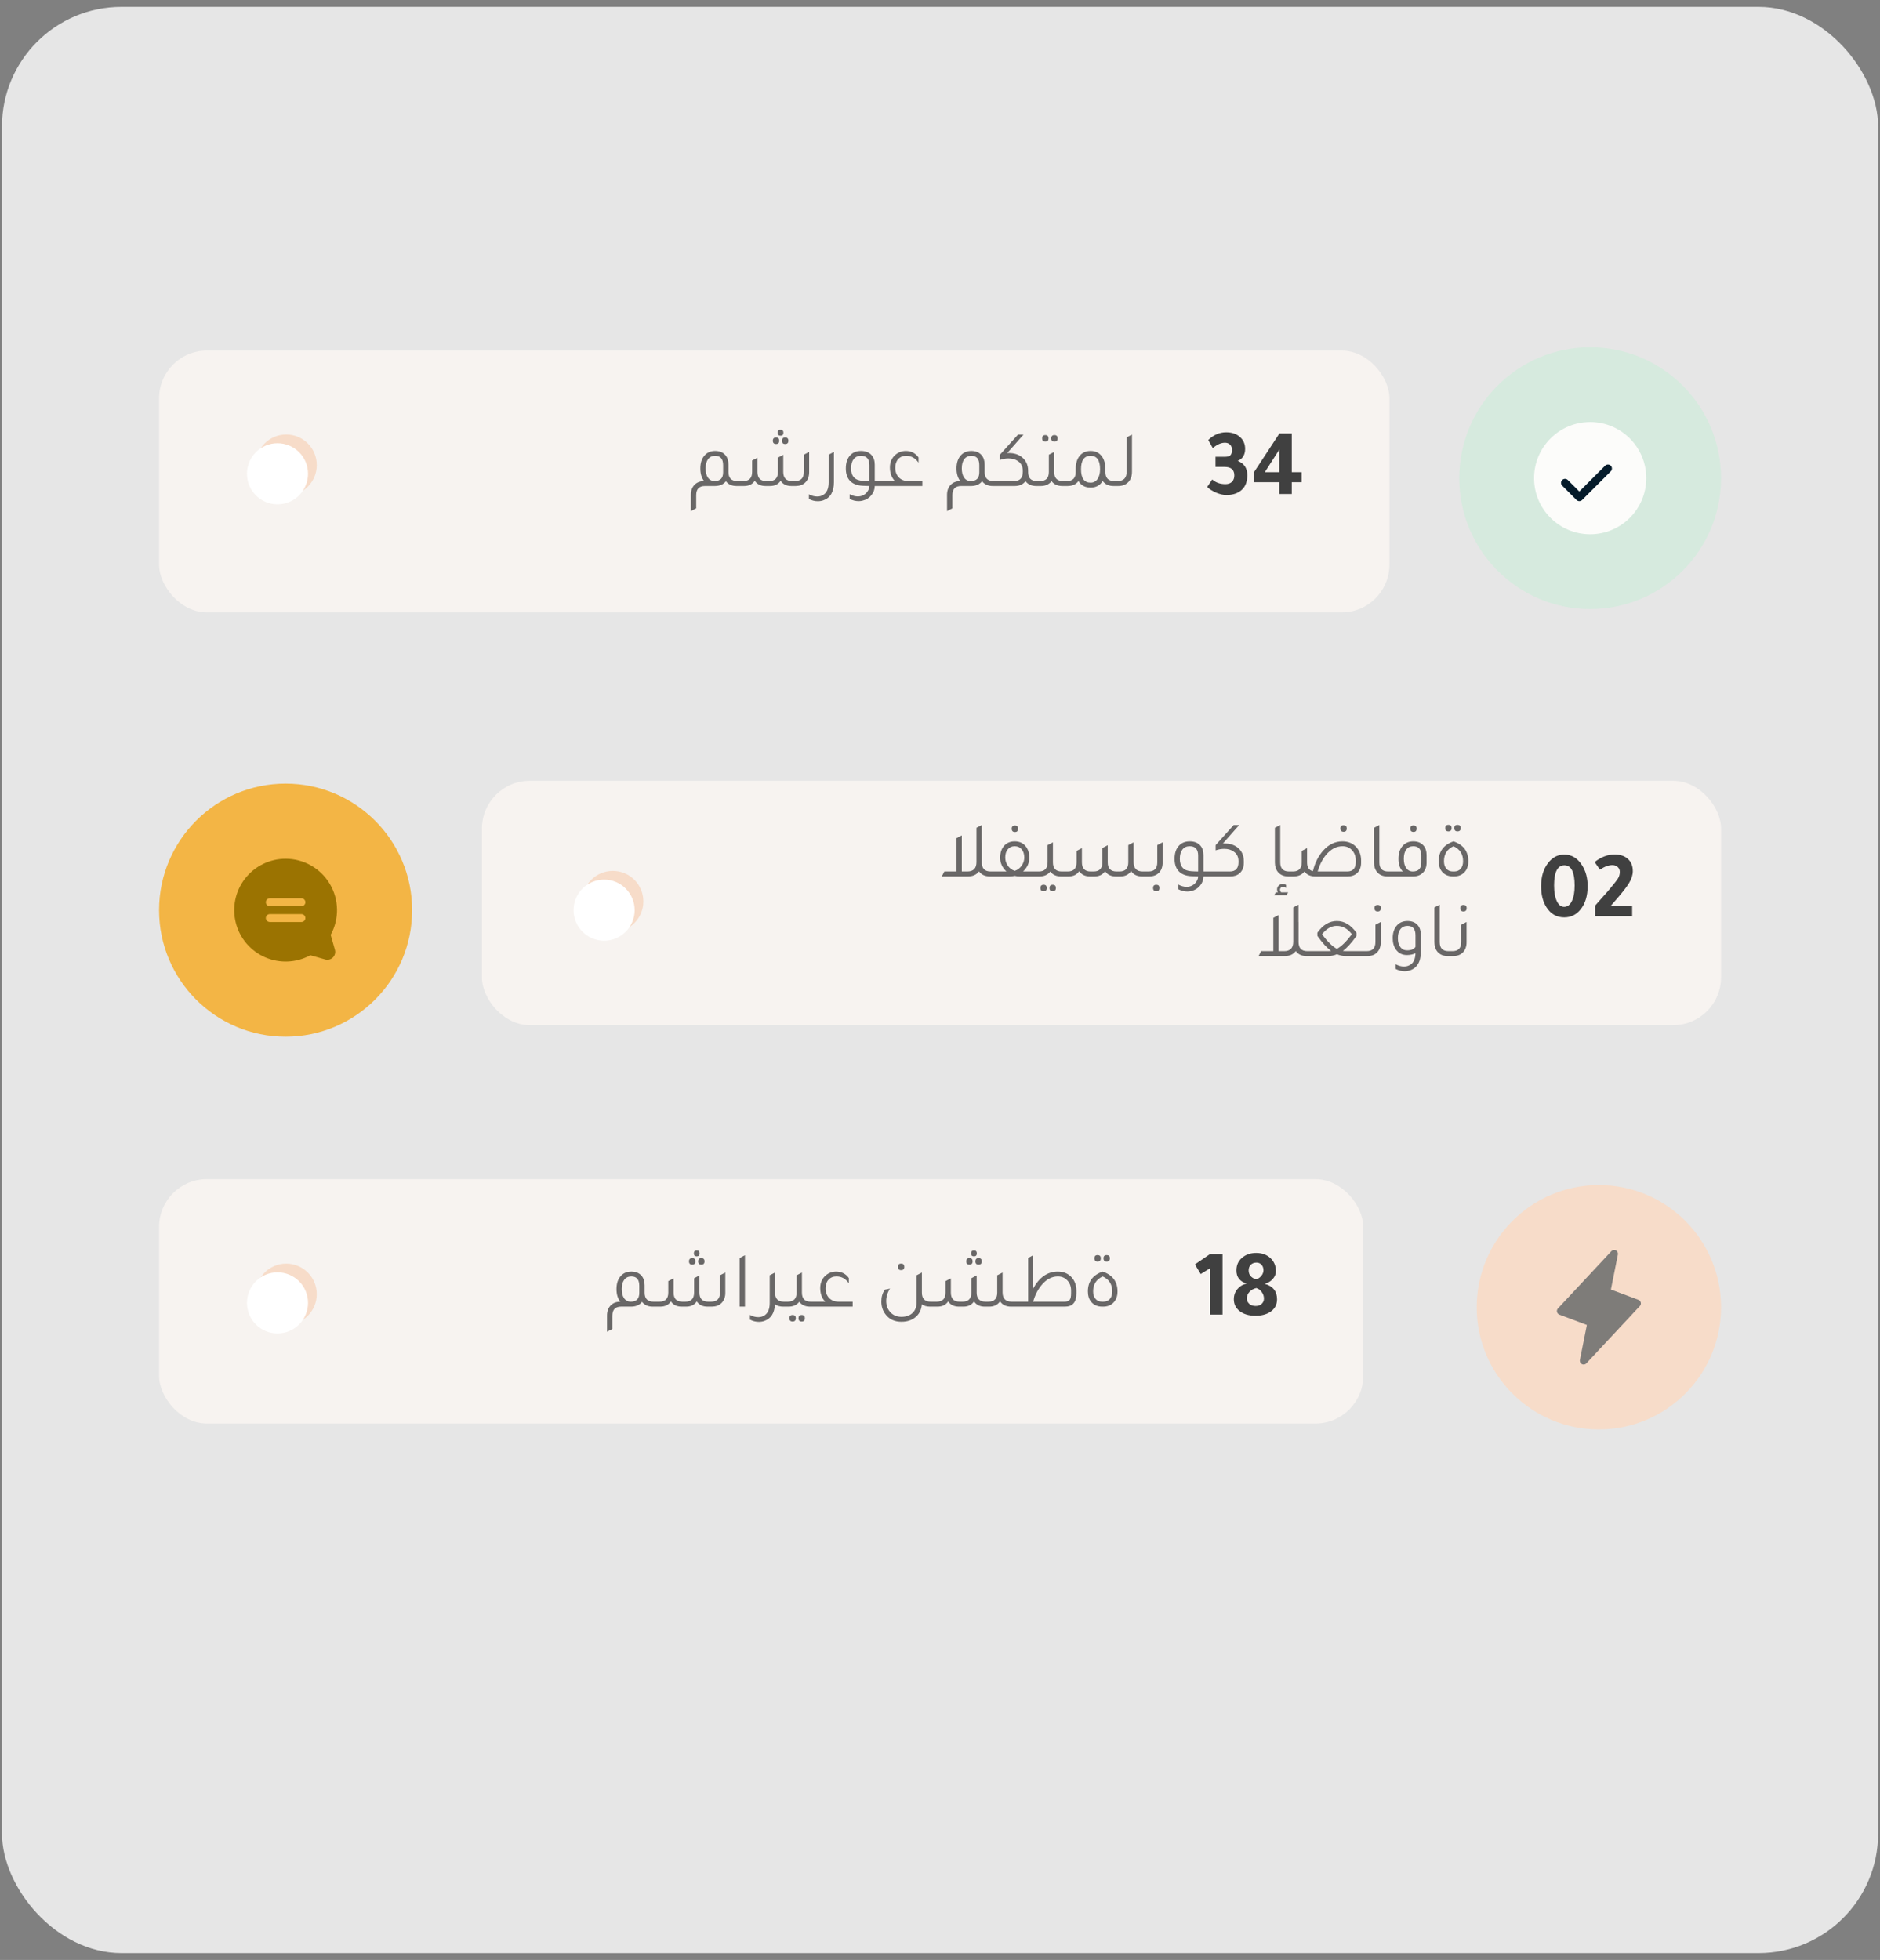 <svg width="236" height="246" viewBox="0 0 236 246" fill="none" xmlns="http://www.w3.org/2000/svg">
<rect x="0" y="0" width="236" height="246" fill="#808080" stroke="none"/>
<rect opacity="0.8" x="0.251" y="0.862" width="235.512" height="244.276" rx="15" fill="white"/>
<rect x="19.968" y="44" width="154.452" height="32.862" rx="6" fill="#F7F3F0"/>
<path d="M153.724 58.604H152.584V57.332H153.724C154.044 57.332 154.264 57.288 154.384 57.2C154.568 57.064 154.66 56.82 154.66 56.468C154.66 56.196 154.58 55.98 154.42 55.82C154.26 55.652 154.044 55.568 153.772 55.568C153.284 55.568 152.776 55.792 152.248 56.24L151.672 55.232C152.336 54.584 153.088 54.26 153.928 54.26C154.632 54.26 155.208 54.456 155.656 54.848C156.088 55.232 156.304 55.728 156.304 56.336C156.304 57.088 155.992 57.592 155.368 57.848C156.176 58.16 156.58 58.76 156.58 59.648C156.58 60.584 156.26 61.264 155.62 61.688C155.172 61.984 154.612 62.132 153.94 62.132C153.572 62.132 153.152 62.036 152.68 61.844C152.216 61.644 151.836 61.404 151.54 61.124L152.176 60.176C152.608 60.568 153.16 60.764 153.832 60.764C154.176 60.764 154.448 60.668 154.648 60.476C154.848 60.276 154.948 60.008 154.948 59.672C154.948 58.96 154.54 58.604 153.724 58.604ZM157.419 59.264C158.499 57.616 159.563 55.996 160.611 54.404H162.159V59.264H163.407V60.524H162.159V62H160.599V60.524H157.419V59.264ZM158.775 59.264H160.599V56.42L158.775 59.264Z" fill="#2D2D2D" fill-opacity="0.9"/>
<path d="M92.555 60.38H92.895V61H92.465C91.872 61 91.425 60.8 91.125 60.4C90.819 60.793 90.365 60.993 89.765 61H88.495C87.762 61 87.395 61.38 87.395 62.14V63.8L86.725 64.15V62.12C86.725 61.567 86.889 61.133 87.215 60.82C87.509 60.533 87.899 60.387 88.385 60.38C88.072 59.98 87.915 59.453 87.915 58.8C87.915 58.08 88.102 57.523 88.475 57.13C88.802 56.777 89.235 56.6 89.775 56.6C90.329 56.6 90.755 56.773 91.055 57.12C91.315 57.42 91.445 57.82 91.445 58.32V59.24C91.445 60 91.815 60.38 92.555 60.38ZM90.775 59.28V58.38C90.775 57.6 90.442 57.21 89.775 57.21C89.395 57.21 89.099 57.35 88.885 57.63C88.679 57.91 88.575 58.297 88.575 58.79C88.575 59.29 88.675 59.68 88.875 59.96C89.075 60.24 89.352 60.38 89.705 60.38C90.419 60.38 90.775 60.013 90.775 59.28ZM97.985 54.69C97.745 54.69 97.625 54.563 97.625 54.31C97.625 54.07 97.745 53.95 97.985 53.95C98.225 53.95 98.345 54.07 98.345 54.31C98.345 54.563 98.225 54.69 97.985 54.69ZM97.425 55.73C97.152 55.73 97.015 55.593 97.015 55.32C97.015 55.047 97.152 54.91 97.425 54.91C97.685 54.91 97.815 55.047 97.815 55.32C97.815 55.593 97.685 55.73 97.425 55.73ZM98.565 55.73C98.298 55.73 98.165 55.593 98.165 55.32C98.165 55.047 98.298 54.91 98.565 54.91C98.832 54.91 98.965 55.047 98.965 55.32C98.965 55.593 98.832 55.73 98.565 55.73ZM92.695 61V60.38H93.305C94.045 60.38 94.415 60 94.415 59.24V57.8L95.085 57.45V59.24C95.085 60 95.452 60.38 96.185 60.38H96.555C97.288 60.38 97.655 60 97.655 59.24V57.44L98.325 57.08V59.24C98.325 60 98.695 60.38 99.435 60.38H99.795C100.535 60.38 100.905 60 100.905 59.24V57.07L101.575 56.72V59.26C101.575 59.813 101.412 60.247 101.085 60.56C100.792 60.847 100.395 60.993 99.895 61H99.345C98.725 61 98.275 60.78 97.995 60.34C97.708 60.78 97.262 61 96.655 61H96.105C95.485 61 95.032 60.78 94.745 60.34C94.465 60.78 94.015 61 93.395 61H92.695ZM104.683 60.52C104.683 61.733 104.236 62.493 103.343 62.8C103.129 62.873 102.903 62.91 102.663 62.91C102.276 62.91 101.903 62.817 101.543 62.63V62.04C101.883 62.227 102.229 62.32 102.583 62.32C102.863 62.32 103.109 62.257 103.323 62.13C103.789 61.85 104.023 61.327 104.023 60.56V57.07L104.683 56.72V60.52ZM110.868 60.38V61H109.808C109.801 61.44 109.658 61.827 109.378 62.16C109.105 62.5 108.748 62.723 108.308 62.83C108.148 62.877 107.975 62.9 107.788 62.9C107.401 62.9 107.025 62.807 106.658 62.62V62.03C107.005 62.217 107.348 62.31 107.688 62.31C107.961 62.31 108.201 62.25 108.408 62.13C108.615 62.023 108.788 61.86 108.928 61.64C109.068 61.427 109.138 61.213 109.138 61L108.288 60.97C107.548 60.937 106.995 60.703 106.628 60.27C106.328 59.903 106.178 59.413 106.178 58.8C106.178 58.08 106.365 57.523 106.738 57.13C107.071 56.777 107.518 56.6 108.078 56.6C108.658 56.6 109.101 56.773 109.408 57.12C109.675 57.42 109.808 57.82 109.808 58.32V60.38H110.868ZM109.138 58.39C109.138 57.603 108.785 57.21 108.078 57.21C107.685 57.21 107.378 57.35 107.158 57.63C106.945 57.903 106.838 58.29 106.838 58.79C106.838 59.783 107.328 60.303 108.308 60.35C108.601 60.37 108.878 60.38 109.138 60.38V58.39ZM115.784 60.38V61H110.664V60.38H112.344C111.924 59.953 111.714 59.387 111.714 58.68C111.714 58.007 111.944 57.473 112.404 57.08C112.77 56.767 113.2 56.607 113.694 56.6C114.38 56.6 114.917 56.87 115.304 57.41V58.07C114.904 57.497 114.39 57.21 113.764 57.21H113.734C113.334 57.21 113.007 57.347 112.754 57.62C112.507 57.893 112.384 58.253 112.384 58.7C112.384 59.213 112.537 59.623 112.844 59.93C113.137 60.23 113.53 60.38 114.024 60.38H115.784ZM124.714 60.38H125.054V61H124.624C124.03 61 123.584 60.8 123.284 60.4C122.977 60.793 122.524 60.993 121.924 61H120.654C119.92 61 119.554 61.38 119.554 62.14V63.8L118.884 64.15V62.12C118.884 61.567 119.047 61.133 119.374 60.82C119.667 60.533 120.057 60.387 120.544 60.38C120.23 59.98 120.074 59.453 120.074 58.8C120.074 58.08 120.26 57.523 120.634 57.13C120.96 56.777 121.394 56.6 121.934 56.6C122.487 56.6 122.914 56.773 123.214 57.12C123.474 57.42 123.604 57.82 123.604 58.32V59.24C123.604 60 123.974 60.38 124.714 60.38ZM122.934 59.28V58.38C122.934 57.6 122.6 57.21 121.934 57.21C121.554 57.21 121.257 57.35 121.044 57.63C120.837 57.91 120.734 58.297 120.734 58.79C120.734 59.29 120.834 59.68 121.034 59.96C121.234 60.24 121.51 60.38 121.864 60.38C122.577 60.38 122.934 60.013 122.934 59.28ZM130.163 60.38H130.413V61H130.083C129.483 61 129.033 60.797 128.733 60.39C128.433 60.797 127.98 61 127.373 61H124.853V60.38H127.303C128.03 60.38 128.393 59.99 128.393 59.21V59.11C128.393 58.563 128.193 58.153 127.793 57.88C127.473 57.653 127.073 57.54 126.593 57.54C126.233 57.54 125.876 57.603 125.523 57.73V57.07L127.793 54.55H128.483L126.433 56.87C126.5 56.863 126.57 56.86 126.643 56.86C127.283 56.86 127.816 57.023 128.243 57.35C128.79 57.77 129.063 58.353 129.063 59.1V59.24C129.063 60 129.43 60.38 130.163 60.38ZM131.224 55.43C130.958 55.43 130.824 55.293 130.824 55.02C130.824 54.747 130.958 54.61 131.224 54.61C131.491 54.61 131.624 54.747 131.624 55.02C131.624 55.293 131.491 55.43 131.224 55.43ZM132.364 55.43C132.098 55.43 131.964 55.293 131.964 55.02C131.964 54.747 132.098 54.61 132.364 54.61C132.631 54.61 132.764 54.747 132.764 55.02C132.764 55.293 132.631 55.43 132.364 55.43ZM133.434 60.38H133.784V61H133.354C132.754 61 132.304 60.797 132.004 60.39C131.691 60.797 131.238 61 130.644 61H130.214V60.38H130.564C131.298 60.38 131.664 60 131.664 59.24V57.07L132.334 56.72V59.24C132.334 60 132.701 60.38 133.434 60.38ZM139.874 60.38H140.214V61H139.784C139.177 61 138.724 60.79 138.424 60.37C138.09 60.923 137.584 61.2 136.904 61.2C136.217 61.2 135.71 60.927 135.384 60.38C135.077 60.793 134.62 61 134.014 61H133.584V60.38H133.934C134.667 60.38 135.034 60 135.034 59.24V58.9C135.034 58.133 135.22 57.547 135.594 57.14C135.92 56.78 136.357 56.6 136.904 56.6C137.53 56.6 138.007 56.833 138.334 57.3C138.62 57.7 138.764 58.233 138.764 58.9V59.24C138.764 60 139.134 60.38 139.874 60.38ZM136.904 60.58C137.27 60.58 137.56 60.43 137.774 60.13C137.987 59.823 138.094 59.41 138.094 58.89C138.094 57.77 137.697 57.21 136.904 57.21C136.104 57.21 135.704 57.77 135.704 58.89C135.704 60.017 136.104 60.58 136.904 60.58ZM140.009 61V60.38H140.289C141.049 60.38 141.429 59.987 141.429 59.2V54.9L142.099 54.55V59.21C142.099 59.777 141.933 60.223 141.599 60.55C141.286 60.85 140.873 61 140.359 61H140.009Z" fill="#2D2D2D" fill-opacity="0.7"/>
<circle cx="35.93" cy="58.371" r="3.834" fill="#F7DCC9"/>
<circle cx="34.834" cy="59.466" r="3.834" fill="white"/>
<rect x="60.498" y="98" width="155.548" height="30.671" rx="6" fill="#F7F3F0"/>
<path d="M196.36 107.26C197.288 107.26 198.032 107.704 198.592 108.592C199.064 109.328 199.3 110.204 199.3 111.22C199.3 112.444 199 113.424 198.4 114.16C197.872 114.816 197.192 115.144 196.36 115.144C195.408 115.144 194.664 114.72 194.128 113.872C193.68 113.168 193.456 112.284 193.456 111.22C193.456 110.036 193.752 109.064 194.344 108.304C194.88 107.608 195.552 107.26 196.36 107.26ZM196.384 108.604C195.52 108.604 195.088 109.452 195.088 111.148C195.088 112.004 195.212 112.676 195.46 113.164C195.684 113.604 195.98 113.824 196.348 113.824C196.756 113.824 197.076 113.588 197.308 113.116C197.548 112.636 197.668 111.98 197.668 111.148C197.668 109.452 197.24 108.604 196.384 108.604ZM200.242 115V113.668C200.434 113.452 200.69 113.16 201.01 112.792C201.514 112.232 201.886 111.808 202.126 111.52C202.662 110.88 202.998 110.444 203.134 110.212C203.27 109.972 203.338 109.708 203.338 109.42C203.338 109.18 203.25 108.98 203.074 108.82C202.898 108.66 202.674 108.58 202.402 108.58C201.93 108.58 201.41 108.772 200.842 109.156L200.182 108.196C200.982 107.564 201.818 107.248 202.69 107.248C203.386 107.248 203.942 107.436 204.358 107.812C204.766 108.18 204.97 108.688 204.97 109.336C204.97 109.816 204.81 110.32 204.49 110.848C204.178 111.368 203.566 112.144 202.654 113.176C202.43 113.432 202.266 113.62 202.162 113.74H204.886V115H200.242Z" fill="#2D2D2D" fill-opacity="0.9"/>
<path d="M124.347 109.38H124.697V110H124.267C123.654 110 123.197 109.79 122.897 109.37C122.584 109.79 122.121 110 121.507 110H118.227L118.547 109.38H120.077V105.2L120.737 104.85V109.38H121.437C122.197 109.38 122.577 108.987 122.577 108.2V103.9L123.237 103.55V105.73L123.247 105.72V108.24C123.247 109 123.614 109.38 124.347 109.38ZM127.41 104.43C127.136 104.43 127 104.29 127 104.01C127 103.743 127.136 103.61 127.41 103.61C127.67 103.61 127.8 103.743 127.8 104.01C127.8 104.29 127.67 104.43 127.41 104.43ZM128.43 109.38H130.26V110H128C127.773 110 127.566 109.977 127.38 109.93C127.193 109.977 126.986 110 126.76 110H124.5V109.38H126.34C125.813 108.893 125.55 108.317 125.55 107.65C125.55 107.003 125.73 106.49 126.09 106.11C126.416 105.77 126.846 105.6 127.38 105.6C127.986 105.6 128.456 105.82 128.79 106.26C129.07 106.627 129.21 107.09 129.21 107.65C129.21 108.323 128.95 108.9 128.43 109.38ZM127.42 109.29C127.76 109.17 128.036 108.957 128.25 108.65C128.47 108.337 128.58 108 128.58 107.64C128.58 107.2 128.47 106.853 128.25 106.6C128.036 106.34 127.746 106.21 127.38 106.21C127.013 106.21 126.723 106.34 126.51 106.6C126.296 106.853 126.19 107.197 126.19 107.63C126.19 107.997 126.296 108.337 126.51 108.65C126.723 108.957 127 109.17 127.34 109.29L127.38 109.3L127.4 109.29H127.42ZM133.276 109.38H133.626V110H133.196C132.596 110 132.146 109.797 131.846 109.39C131.533 109.797 131.08 110 130.486 110H130.056V109.38H130.406C131.14 109.38 131.506 109 131.506 108.24V106.07L132.176 105.72V108.24C132.176 109 132.543 109.38 133.276 109.38ZM131.006 111.05C131.273 111.05 131.406 111.187 131.406 111.46C131.406 111.733 131.273 111.87 131.006 111.87C130.74 111.87 130.606 111.733 130.606 111.46C130.606 111.187 130.74 111.05 131.006 111.05ZM132.146 111.05C132.413 111.05 132.546 111.187 132.546 111.46C132.546 111.733 132.413 111.87 132.146 111.87C131.88 111.87 131.746 111.733 131.746 111.46C131.746 111.187 131.88 111.05 132.146 111.05ZM133.425 110V109.38H134.035C134.775 109.38 135.145 109 135.145 108.24V106.8L135.815 106.45V108.24C135.815 109 136.182 109.38 136.915 109.38H137.285C138.019 109.38 138.385 109 138.385 108.24V106.44L139.055 106.08V108.24C139.055 109 139.425 109.38 140.165 109.38H140.525C141.265 109.38 141.635 109 141.635 108.24V106.07L142.305 105.72V108.2C142.305 108.987 142.685 109.38 143.445 109.38H144.025V110H143.375C142.742 110 142.279 109.777 141.985 109.33C141.692 109.777 141.239 110 140.625 110H140.075C139.455 110 139.005 109.78 138.725 109.34C138.439 109.78 137.992 110 137.385 110H136.835C136.215 110 135.762 109.78 135.475 109.34C135.195 109.78 134.745 110 134.125 110H133.425ZM143.826 110V109.38H144.176C144.909 109.38 145.276 109 145.276 108.24V106.07L145.946 105.72V108.26C145.946 108.82 145.782 109.257 145.456 109.57C145.156 109.857 144.756 110 144.256 110H143.826ZM145.156 111.87C144.882 111.87 144.746 111.73 144.746 111.45C144.746 111.183 144.882 111.05 145.156 111.05C145.416 111.05 145.546 111.183 145.546 111.45C145.546 111.73 145.416 111.87 145.156 111.87ZM152.136 109.38V110H151.076C151.069 110.44 150.926 110.827 150.646 111.16C150.372 111.5 150.016 111.723 149.576 111.83C149.416 111.877 149.242 111.9 149.056 111.9C148.669 111.9 148.292 111.807 147.926 111.62V111.03C148.272 111.217 148.616 111.31 148.956 111.31C149.229 111.31 149.469 111.25 149.676 111.13C149.882 111.023 150.056 110.86 150.196 110.64C150.336 110.427 150.406 110.213 150.406 110L149.556 109.97C148.816 109.937 148.262 109.703 147.896 109.27C147.596 108.903 147.446 108.413 147.446 107.8C147.446 107.08 147.632 106.523 148.006 106.13C148.339 105.777 148.786 105.6 149.346 105.6C149.926 105.6 150.369 105.773 150.676 106.12C150.942 106.42 151.076 106.82 151.076 107.32V109.38H152.136ZM150.406 107.39C150.406 106.603 150.052 106.21 149.346 106.21C148.952 106.21 148.646 106.35 148.426 106.63C148.212 106.903 148.106 107.29 148.106 107.79C148.106 108.783 148.596 109.303 149.576 109.35C149.869 109.37 150.146 109.38 150.406 109.38V107.39ZM153.511 105.87C153.578 105.863 153.648 105.86 153.721 105.86C154.321 105.86 154.835 106.007 155.261 106.3C155.848 106.72 156.141 107.32 156.141 108.1V108.29C156.141 108.85 155.968 109.287 155.621 109.6C155.321 109.867 154.931 110 154.451 110H151.931V109.38H154.381C155.108 109.38 155.471 108.99 155.471 108.21V108.11C155.471 107.57 155.278 107.167 154.891 106.9C154.571 106.66 154.165 106.54 153.671 106.54C153.311 106.54 152.955 106.603 152.601 106.73V106.07L154.871 103.55H155.561L153.511 105.87ZM161.731 110C161.164 110 160.727 109.817 160.421 109.45C160.167 109.137 160.041 108.74 160.041 108.26V103.9L160.711 103.55V108.24C160.711 109 161.077 109.38 161.811 109.38H162.161V110H161.731ZM159.961 112.36L160.151 112H160.411C160.344 111.88 160.311 111.76 160.311 111.64C160.311 111.453 160.381 111.29 160.521 111.15C160.661 111.017 160.827 110.95 161.021 110.95C161.167 110.95 161.311 110.993 161.451 111.08V111.46C161.317 111.36 161.187 111.31 161.061 111.31C160.954 111.31 160.864 111.343 160.791 111.41C160.717 111.483 160.681 111.567 160.681 111.66C160.681 111.773 160.727 111.887 160.821 112H161.701L161.511 112.36H159.961ZM168.671 104.4C168.397 104.4 168.261 104.26 168.261 103.98C168.261 103.713 168.397 103.58 168.671 103.58C168.931 103.58 169.061 103.713 169.061 103.98C169.061 104.26 168.931 104.4 168.671 104.4ZM164.811 109.34C165.057 108.313 165.487 107.453 166.101 106.76C166.787 105.987 167.594 105.6 168.521 105.6C169.267 105.6 169.861 105.857 170.301 106.37C170.674 106.81 170.861 107.353 170.861 108V108.28C170.861 108.847 170.687 109.287 170.341 109.6C170.047 109.867 169.657 110 169.171 110H165.101C164.501 110 164.051 109.797 163.751 109.39C163.437 109.797 162.984 110 162.391 110H161.961V109.38H162.311C163.044 109.38 163.411 109 163.411 108.24V106.8L164.081 106.45V108.24C164.081 108.867 164.324 109.233 164.811 109.34ZM170.191 108.2V108C170.191 107.44 170.014 106.99 169.661 106.65C169.361 106.357 168.984 106.21 168.531 106.21C167.751 106.21 167.057 106.577 166.451 107.31C165.991 107.87 165.644 108.56 165.411 109.38H169.121C169.834 109.38 170.191 108.987 170.191 108.2ZM174.172 110C173.605 110 173.169 109.817 172.862 109.45C172.609 109.137 172.482 108.74 172.482 108.26V103.9L173.152 103.55V108.24C173.152 109 173.519 109.38 174.252 109.38H174.602V110H174.172ZM177.442 104.42C177.169 104.42 177.032 104.28 177.032 104C177.032 103.733 177.169 103.6 177.442 103.6C177.702 103.6 177.832 103.733 177.832 104C177.832 104.28 177.702 104.42 177.442 104.42ZM174.402 110V109.38H176.102C175.735 109.013 175.552 108.487 175.552 107.8C175.552 107.08 175.739 106.523 176.112 106.13C176.439 105.777 176.872 105.6 177.412 105.6C177.965 105.6 178.392 105.773 178.692 106.12C178.952 106.42 179.082 106.82 179.082 107.32V108.29C179.075 108.83 178.912 109.253 178.592 109.56C178.299 109.853 177.899 110 177.392 110H174.402ZM178.422 107.38C178.422 106.6 178.085 106.21 177.412 106.21C177.039 106.21 176.745 106.35 176.532 106.63C176.325 106.903 176.222 107.29 176.222 107.79C176.222 108.277 176.322 108.663 176.522 108.95C176.729 109.237 177.002 109.38 177.342 109.38C178.062 109.38 178.422 109.007 178.422 108.26V107.38ZM181.823 104.35C181.556 104.35 181.423 104.21 181.423 103.93C181.423 103.663 181.556 103.53 181.823 103.53C182.089 103.53 182.223 103.663 182.223 103.93C182.223 104.21 182.089 104.35 181.823 104.35ZM182.963 104.35C182.696 104.35 182.563 104.21 182.563 103.93C182.563 103.663 182.696 103.53 182.963 103.53C183.229 103.53 183.363 103.663 183.363 103.93C183.363 104.21 183.229 104.35 182.963 104.35ZM182.413 110C181.819 110 181.356 109.803 181.023 109.41C180.743 109.07 180.603 108.63 180.603 108.09C180.603 106.857 181.223 106.027 182.463 105.6C183.703 106.027 184.323 106.857 184.323 108.09C184.323 108.71 184.139 109.193 183.773 109.54C183.453 109.847 183.033 110 182.513 110H182.413ZM182.383 109.38H182.543C182.889 109.38 183.163 109.267 183.363 109.04C183.563 108.807 183.663 108.49 183.663 108.09C183.663 107.203 183.263 106.577 182.463 106.21C181.663 106.577 181.263 107.203 181.263 108.09C181.263 108.483 181.363 108.797 181.563 109.03C181.763 109.263 182.036 109.38 182.383 109.38ZM164.113 119.38H164.463V120H164.033C163.42 120 162.963 119.79 162.663 119.37C162.35 119.79 161.886 120 161.273 120H157.993L158.313 119.38H159.843V115.2L160.503 114.85V119.38H161.203C161.963 119.38 162.343 118.987 162.343 118.2V113.9L163.003 113.55V115.73L163.013 115.72V118.24C163.013 119 163.38 119.38 164.113 119.38ZM171.405 120H168.935C168.575 120 168.209 119.923 167.835 119.77C167.455 119.923 167.085 120 166.725 120H164.265V119.38H166.685C166.819 119.38 166.955 119.37 167.095 119.35C166.569 118.97 165.995 118.343 165.375 117.47V117.06C166.069 116.087 166.885 115.6 167.825 115.6C168.759 115.6 169.579 116.093 170.285 117.08V117.47C169.665 118.343 169.095 118.97 168.575 119.35C168.709 119.37 168.842 119.38 168.975 119.38H171.395L171.405 120ZM165.955 117.27C166.655 118.203 167.279 118.81 167.825 119.09C168.365 118.81 168.992 118.2 169.705 117.26C169.172 116.56 168.545 116.21 167.825 116.21H167.795C167.115 116.21 166.502 116.563 165.955 117.27ZM172.949 114.4C172.675 114.4 172.539 114.26 172.539 113.98C172.539 113.713 172.675 113.58 172.949 113.58C173.209 113.58 173.339 113.713 173.339 113.98C173.339 114.26 173.209 114.4 172.949 114.4ZM171.209 120V119.38H171.559C172.292 119.38 172.659 119 172.659 118.24V116.07L173.329 115.72V118.26C173.329 118.82 173.165 119.257 172.839 119.57C172.539 119.857 172.139 120 171.639 120H171.209ZM177.689 119.63C177.409 119.79 177.049 119.87 176.609 119.87C176.029 119.87 175.575 119.647 175.249 119.2C174.969 118.82 174.829 118.34 174.829 117.76C174.829 117.06 175.015 116.513 175.389 116.12C175.715 115.773 176.149 115.6 176.689 115.6C177.242 115.6 177.669 115.773 177.969 116.12C178.229 116.42 178.359 116.82 178.359 117.32V119.52C178.359 120.14 178.229 120.65 177.969 121.05C177.709 121.457 177.339 121.717 176.859 121.83C176.699 121.877 176.525 121.9 176.339 121.9C175.952 121.9 175.575 121.807 175.209 121.62V121.03C175.555 121.217 175.899 121.31 176.239 121.31C176.512 121.31 176.752 121.25 176.959 121.13C177.425 120.897 177.669 120.397 177.689 119.63ZM177.689 117.38C177.689 116.6 177.355 116.21 176.689 116.21C176.315 116.21 176.019 116.347 175.799 116.62C175.585 116.893 175.479 117.27 175.479 117.75C175.479 118.217 175.582 118.59 175.789 118.87C175.995 119.143 176.275 119.28 176.629 119.28C177.155 119.28 177.509 119.133 177.689 118.84V117.38ZM181.75 120C181.183 120 180.747 119.817 180.44 119.45C180.187 119.137 180.06 118.74 180.06 118.26V113.9L180.73 113.55V118.24C180.73 119 181.097 119.38 181.83 119.38H182.18V120H181.75ZM183.72 114.4C183.447 114.4 183.31 114.26 183.31 113.98C183.31 113.713 183.447 113.58 183.72 113.58C183.98 113.58 184.11 113.713 184.11 113.98C184.11 114.26 183.98 114.4 183.72 114.4ZM181.98 120V119.38H182.33C183.063 119.38 183.43 119 183.43 118.24V116.07L184.1 115.72V118.26C184.1 118.82 183.937 119.257 183.61 119.57C183.31 119.857 182.91 120 182.41 120H181.98Z" fill="#2D2D2D" fill-opacity="0.7"/>
<circle cx="76.929" cy="113.142" r="3.834" fill="#F7DCC9"/>
<circle cx="75.834" cy="114.237" r="3.834" fill="white"/>
<rect x="19.968" y="148" width="151.166" height="30.671" rx="6" fill="#F7F3F0"/>
<path d="M153.468 157.404V165H151.896V159.192C151.784 159.264 151.62 159.364 151.404 159.492C151.092 159.676 150.868 159.816 150.732 159.912C150.628 159.736 150.452 159.444 150.204 159.036L150.132 158.928C150.076 158.824 150.032 158.748 150 158.7C150.256 158.516 150.66 158.24 151.212 157.872C151.5 157.68 151.728 157.524 151.896 157.404H153.468ZM158.738 161.136C159.786 161.416 160.31 162.064 160.31 163.08C160.31 163.776 160.014 164.312 159.422 164.688C158.934 164.992 158.33 165.144 157.61 165.144C156.77 165.144 156.098 164.944 155.594 164.544C155.122 164.176 154.886 163.684 154.886 163.068C154.886 162.492 155.09 162.012 155.498 161.628C155.802 161.34 156.142 161.172 156.518 161.124C155.646 160.86 155.21 160.304 155.21 159.456C155.21 158.736 155.49 158.172 156.05 157.764C156.498 157.428 157.046 157.26 157.694 157.26C158.43 157.26 159.034 157.484 159.506 157.932C159.946 158.356 160.166 158.892 160.166 159.54C160.166 159.916 160.03 160.252 159.758 160.548C159.494 160.844 159.154 161.04 158.738 161.136ZM157.67 160.584C157.942 160.504 158.166 160.356 158.342 160.14C158.518 159.916 158.606 159.68 158.606 159.432C158.606 159.144 158.522 158.912 158.354 158.736C158.194 158.56 157.986 158.472 157.73 158.472C157.434 158.472 157.194 158.564 157.01 158.748C156.834 158.924 156.746 159.16 156.746 159.456C156.746 160 157.054 160.376 157.67 160.584ZM157.706 161.664C157.346 161.752 157.058 161.916 156.842 162.156C156.626 162.388 156.518 162.656 156.518 162.96C156.518 163.24 156.622 163.472 156.83 163.656C157.038 163.832 157.302 163.92 157.622 163.92C157.926 163.92 158.174 163.836 158.366 163.668C158.566 163.492 158.666 163.268 158.666 162.996C158.666 162.692 158.574 162.416 158.39 162.168C158.214 161.92 157.986 161.752 157.706 161.664Z" fill="#2D2D2D" fill-opacity="0.9"/>
<path d="M82.03 163.38H82.37V164H81.94C81.347 164 80.9 163.8 80.6 163.4C80.293 163.793 79.84 163.993 79.24 164H77.97C77.237 164 76.87 164.38 76.87 165.14V166.8L76.2 167.15V165.12C76.2 164.567 76.363 164.133 76.69 163.82C76.983 163.533 77.373 163.387 77.86 163.38C77.547 162.98 77.39 162.453 77.39 161.8C77.39 161.08 77.577 160.523 77.95 160.13C78.277 159.777 78.71 159.6 79.25 159.6C79.803 159.6 80.23 159.773 80.53 160.12C80.79 160.42 80.92 160.82 80.92 161.32V162.24C80.92 163 81.29 163.38 82.03 163.38ZM80.25 162.28V161.38C80.25 160.6 79.917 160.21 79.25 160.21C78.87 160.21 78.573 160.35 78.36 160.63C78.153 160.91 78.05 161.297 78.05 161.79C78.05 162.29 78.15 162.68 78.35 162.96C78.55 163.24 78.827 163.38 79.18 163.38C79.893 163.38 80.25 163.013 80.25 162.28ZM87.46 157.69C87.219 157.69 87.1 157.563 87.1 157.31C87.1 157.07 87.219 156.95 87.46 156.95C87.7 156.95 87.82 157.07 87.82 157.31C87.82 157.563 87.7 157.69 87.46 157.69ZM86.9 158.73C86.626 158.73 86.49 158.593 86.49 158.32C86.49 158.047 86.626 157.91 86.9 157.91C87.159 157.91 87.29 158.047 87.29 158.32C87.29 158.593 87.159 158.73 86.9 158.73ZM88.04 158.73C87.773 158.73 87.639 158.593 87.639 158.32C87.639 158.047 87.773 157.91 88.04 157.91C88.306 157.91 88.439 158.047 88.439 158.32C88.439 158.593 88.306 158.73 88.04 158.73ZM82.169 164V163.38H82.779C83.519 163.38 83.889 163 83.889 162.24V160.8L84.559 160.45V162.24C84.559 163 84.926 163.38 85.659 163.38H86.029C86.763 163.38 87.129 163 87.129 162.24V160.44L87.799 160.08V162.24C87.799 163 88.169 163.38 88.909 163.38H89.269C90.01 163.38 90.379 163 90.379 162.24V160.07L91.049 159.72V162.26C91.049 162.813 90.886 163.247 90.559 163.56C90.266 163.847 89.87 163.993 89.37 164H88.82C88.2 164 87.749 163.78 87.469 163.34C87.183 163.78 86.736 164 86.129 164H85.579C84.96 164 84.506 163.78 84.219 163.34C83.939 163.78 83.49 164 82.87 164H82.169ZM92.847 164V157.9L93.517 157.55V164H92.847ZM98.392 163.38H98.742V164H98.312C97.899 164 97.556 163.9 97.282 163.7C97.229 164.807 96.782 165.507 95.942 165.8C95.729 165.873 95.502 165.91 95.262 165.91C94.876 165.91 94.502 165.817 94.142 165.63V165.04C94.482 165.227 94.829 165.32 95.182 165.32C95.462 165.32 95.709 165.257 95.922 165.13C96.389 164.85 96.622 164.327 96.622 163.56V160.07L97.282 159.72V159.73L97.292 159.72V162.24C97.292 163 97.659 163.38 98.392 163.38ZM101.766 163.38H102.116V164H101.686C101.086 164 100.636 163.797 100.336 163.39C100.023 163.797 99.57 164 98.977 164H98.546V163.38H98.897C99.63 163.38 99.996 163 99.996 162.24V160.07L100.666 159.72V162.24C100.666 163 101.033 163.38 101.766 163.38ZM99.496 165.05C99.763 165.05 99.897 165.187 99.897 165.46C99.897 165.733 99.763 165.87 99.496 165.87C99.23 165.87 99.097 165.733 99.097 165.46C99.097 165.187 99.23 165.05 99.496 165.05ZM100.636 165.05C100.903 165.05 101.036 165.187 101.036 165.46C101.036 165.733 100.903 165.87 100.636 165.87C100.37 165.87 100.236 165.733 100.236 165.46C100.236 165.187 100.37 165.05 100.636 165.05ZM107.036 163.38V164H101.916V163.38H103.596C103.176 162.953 102.966 162.387 102.966 161.68C102.966 161.007 103.196 160.473 103.656 160.08C104.022 159.767 104.452 159.607 104.946 159.6C105.632 159.6 106.169 159.87 106.556 160.41V161.07C106.156 160.497 105.642 160.21 105.016 160.21H104.986C104.586 160.21 104.259 160.347 104.006 160.62C103.759 160.893 103.636 161.253 103.636 161.7C103.636 162.213 103.789 162.623 104.096 162.93C104.389 163.23 104.782 163.38 105.276 163.38H107.036ZM113.126 159.42C112.852 159.42 112.716 159.28 112.716 159C112.716 158.733 112.852 158.6 113.126 158.6C113.386 158.6 113.516 158.733 113.516 159C113.516 159.28 113.386 159.42 113.126 159.42ZM116.826 163.38H117.176V164H116.746C116.332 164 115.989 163.903 115.716 163.71C115.669 164.41 115.389 164.96 114.876 165.36C114.422 165.72 113.849 165.9 113.156 165.9C112.309 165.9 111.652 165.6 111.186 165C110.819 164.54 110.636 163.99 110.636 163.35C110.636 162.777 110.782 162.283 111.076 161.87L111.726 161.74C111.406 162.227 111.246 162.747 111.246 163.3C111.246 163.887 111.436 164.37 111.816 164.75C112.169 165.103 112.616 165.28 113.156 165.28C113.789 165.28 114.279 165.093 114.626 164.72C114.912 164.413 115.056 164.01 115.056 163.51V160.07L115.726 159.72V162.24C115.726 163 116.092 163.38 116.826 163.38ZM122.264 157.69C122.024 157.69 121.904 157.563 121.904 157.31C121.904 157.07 122.024 156.95 122.264 156.95C122.504 156.95 122.624 157.07 122.624 157.31C122.624 157.563 122.504 157.69 122.264 157.69ZM121.704 158.73C121.431 158.73 121.294 158.593 121.294 158.32C121.294 158.047 121.431 157.91 121.704 157.91C121.964 157.91 122.094 158.047 122.094 158.32C122.094 158.593 121.964 158.73 121.704 158.73ZM122.844 158.73C122.578 158.73 122.444 158.593 122.444 158.32C122.444 158.047 122.578 157.91 122.844 157.91C123.111 157.91 123.244 158.047 123.244 158.32C123.244 158.593 123.111 158.73 122.844 158.73ZM116.974 164V163.38H117.584C118.324 163.38 118.694 163 118.694 162.24V160.8L119.364 160.45V162.24C119.364 163 119.731 163.38 120.464 163.38H120.834C121.568 163.38 121.934 163 121.934 162.24V160.44L122.604 160.08V162.24C122.604 163 122.974 163.38 123.714 163.38H124.074C124.814 163.38 125.184 163 125.184 162.24V160.07L125.854 159.72V162.2C125.854 162.987 126.234 163.38 126.994 163.38H127.574V164H126.924C126.291 164 125.828 163.777 125.534 163.33C125.241 163.777 124.788 164 124.174 164H123.624C123.004 164 122.554 163.78 122.274 163.34C121.988 163.78 121.541 164 120.934 164H120.384C119.764 164 119.311 163.78 119.024 163.34C118.744 163.78 118.294 164 117.674 164H116.974ZM129.685 161.75C130.465 160.317 131.498 159.6 132.785 159.6C133.531 159.6 134.125 159.857 134.565 160.37C134.938 160.81 135.125 161.353 135.125 162V162.35C135.125 163.45 134.645 164 133.685 164H127.375V163.38H129.065V157.9L129.685 157.55V161.75ZM134.455 162C134.455 161.44 134.278 160.99 133.925 160.65C133.625 160.357 133.248 160.21 132.795 160.21C132.015 160.21 131.321 160.587 130.715 161.34C130.255 161.907 129.915 162.587 129.695 163.38H133.615C133.935 163.38 134.155 163.307 134.275 163.16C134.395 163.007 134.455 162.73 134.455 162.33V162ZM137.784 158.35C137.517 158.35 137.384 158.21 137.384 157.93C137.384 157.663 137.517 157.53 137.784 157.53C138.05 157.53 138.184 157.663 138.184 157.93C138.184 158.21 138.05 158.35 137.784 158.35ZM138.924 158.35C138.657 158.35 138.524 158.21 138.524 157.93C138.524 157.663 138.657 157.53 138.924 157.53C139.19 157.53 139.324 157.663 139.324 157.93C139.324 158.21 139.19 158.35 138.924 158.35ZM138.374 164C137.78 164 137.317 163.803 136.984 163.41C136.704 163.07 136.564 162.63 136.564 162.09C136.564 160.857 137.184 160.027 138.424 159.6C139.664 160.027 140.284 160.857 140.284 162.09C140.284 162.71 140.1 163.193 139.734 163.54C139.414 163.847 138.994 164 138.474 164H138.374ZM138.344 163.38H138.504C138.85 163.38 139.124 163.267 139.324 163.04C139.524 162.807 139.624 162.49 139.624 162.09C139.624 161.203 139.224 160.577 138.424 160.21C137.624 160.577 137.224 161.203 137.224 162.09C137.224 162.483 137.324 162.797 137.524 163.03C137.724 163.263 137.997 163.38 138.344 163.38Z" fill="#2D2D2D" fill-opacity="0.7"/>
<circle cx="35.929" cy="162.435" r="3.834" fill="#F7DCC9"/>
<circle cx="34.834" cy="163.53" r="3.834" fill="white"/>
<circle cx="199.615" cy="60.014" r="16.431" fill="#D6EADE"/>
<circle cx="199.616" cy="60.014" r="7.042" fill="#FCFCFA"/>
<path d="M201.85 58.803L198.256 62.398L196.459 60.6" stroke="#051B2A" stroke-linecap="round" stroke-linejoin="round"/>
<circle cx="35.852" cy="114.237" r="15.883" fill="#F3B545"/>
<path d="M35.853 107.785C36.974 107.785 38.075 108.076 39.049 108.631C40.023 109.186 40.835 109.985 41.406 110.949C41.977 111.914 42.287 113.01 42.306 114.13C42.324 115.251 42.051 116.357 41.512 117.34L42.039 119.195C42.089 119.365 42.092 119.546 42.048 119.719C42.005 119.891 41.916 120.048 41.791 120.175C41.666 120.3 41.51 120.39 41.338 120.433C41.167 120.477 40.987 120.474 40.817 120.423L38.956 119.896C38.093 120.369 37.134 120.638 36.151 120.683C35.169 120.728 34.189 120.548 33.286 120.157C32.384 119.765 31.583 119.173 30.945 118.424C30.306 117.676 29.848 116.791 29.604 115.838C29.36 114.886 29.337 113.889 29.536 112.926C29.736 111.963 30.154 111.058 30.757 110.281C31.36 109.504 32.133 108.875 33.016 108.443C33.899 108.01 34.87 107.785 35.853 107.785ZM33.868 115.726H37.839C37.971 115.726 38.097 115.674 38.19 115.581C38.283 115.488 38.335 115.362 38.335 115.23C38.335 115.098 38.283 114.972 38.19 114.879C38.097 114.786 37.971 114.734 37.839 114.734H33.868C33.736 114.734 33.61 114.786 33.517 114.879C33.424 114.972 33.372 115.098 33.372 115.23C33.372 115.362 33.424 115.488 33.517 115.581C33.61 115.674 33.736 115.726 33.868 115.726ZM33.868 113.741H37.839C37.971 113.741 38.097 113.689 38.19 113.596C38.283 113.502 38.335 113.376 38.335 113.245C38.335 113.113 38.283 112.987 38.19 112.894C38.097 112.801 37.971 112.748 37.839 112.748H33.868C33.736 112.748 33.61 112.801 33.517 112.894C33.424 112.987 33.372 113.113 33.372 113.245C33.372 113.376 33.424 113.502 33.517 113.596C33.61 113.689 33.736 113.741 33.868 113.741Z" fill="#9B7301"/>
<circle cx="200.711" cy="164.078" r="15.336" fill="#F7DCC9"/>
<g opacity="0.5">
<path d="M205.971 163.491C205.954 163.414 205.917 163.342 205.865 163.282C205.812 163.223 205.746 163.177 205.672 163.149L202.221 161.855L203.096 157.464C203.116 157.363 203.103 157.257 203.059 157.163C203.015 157.07 202.942 156.992 202.85 156.943C202.758 156.894 202.652 156.877 202.55 156.894C202.447 156.912 202.352 156.962 202.281 157.039L195.572 164.228C195.517 164.285 195.477 164.355 195.456 164.431C195.435 164.507 195.434 164.588 195.452 164.665C195.471 164.742 195.508 164.813 195.56 164.872C195.612 164.932 195.678 164.978 195.752 165.006L199.202 166.3L198.328 170.691C198.307 170.793 198.32 170.899 198.365 170.992C198.409 171.086 198.482 171.163 198.573 171.213C198.642 171.247 198.718 171.266 198.795 171.266C198.86 171.267 198.924 171.254 198.984 171.228C199.044 171.202 199.098 171.164 199.142 171.117L205.852 163.928C205.907 163.871 205.946 163.801 205.967 163.725C205.988 163.648 205.99 163.568 205.971 163.491Z" fill="#051B2A"/>
</g>
</svg>

